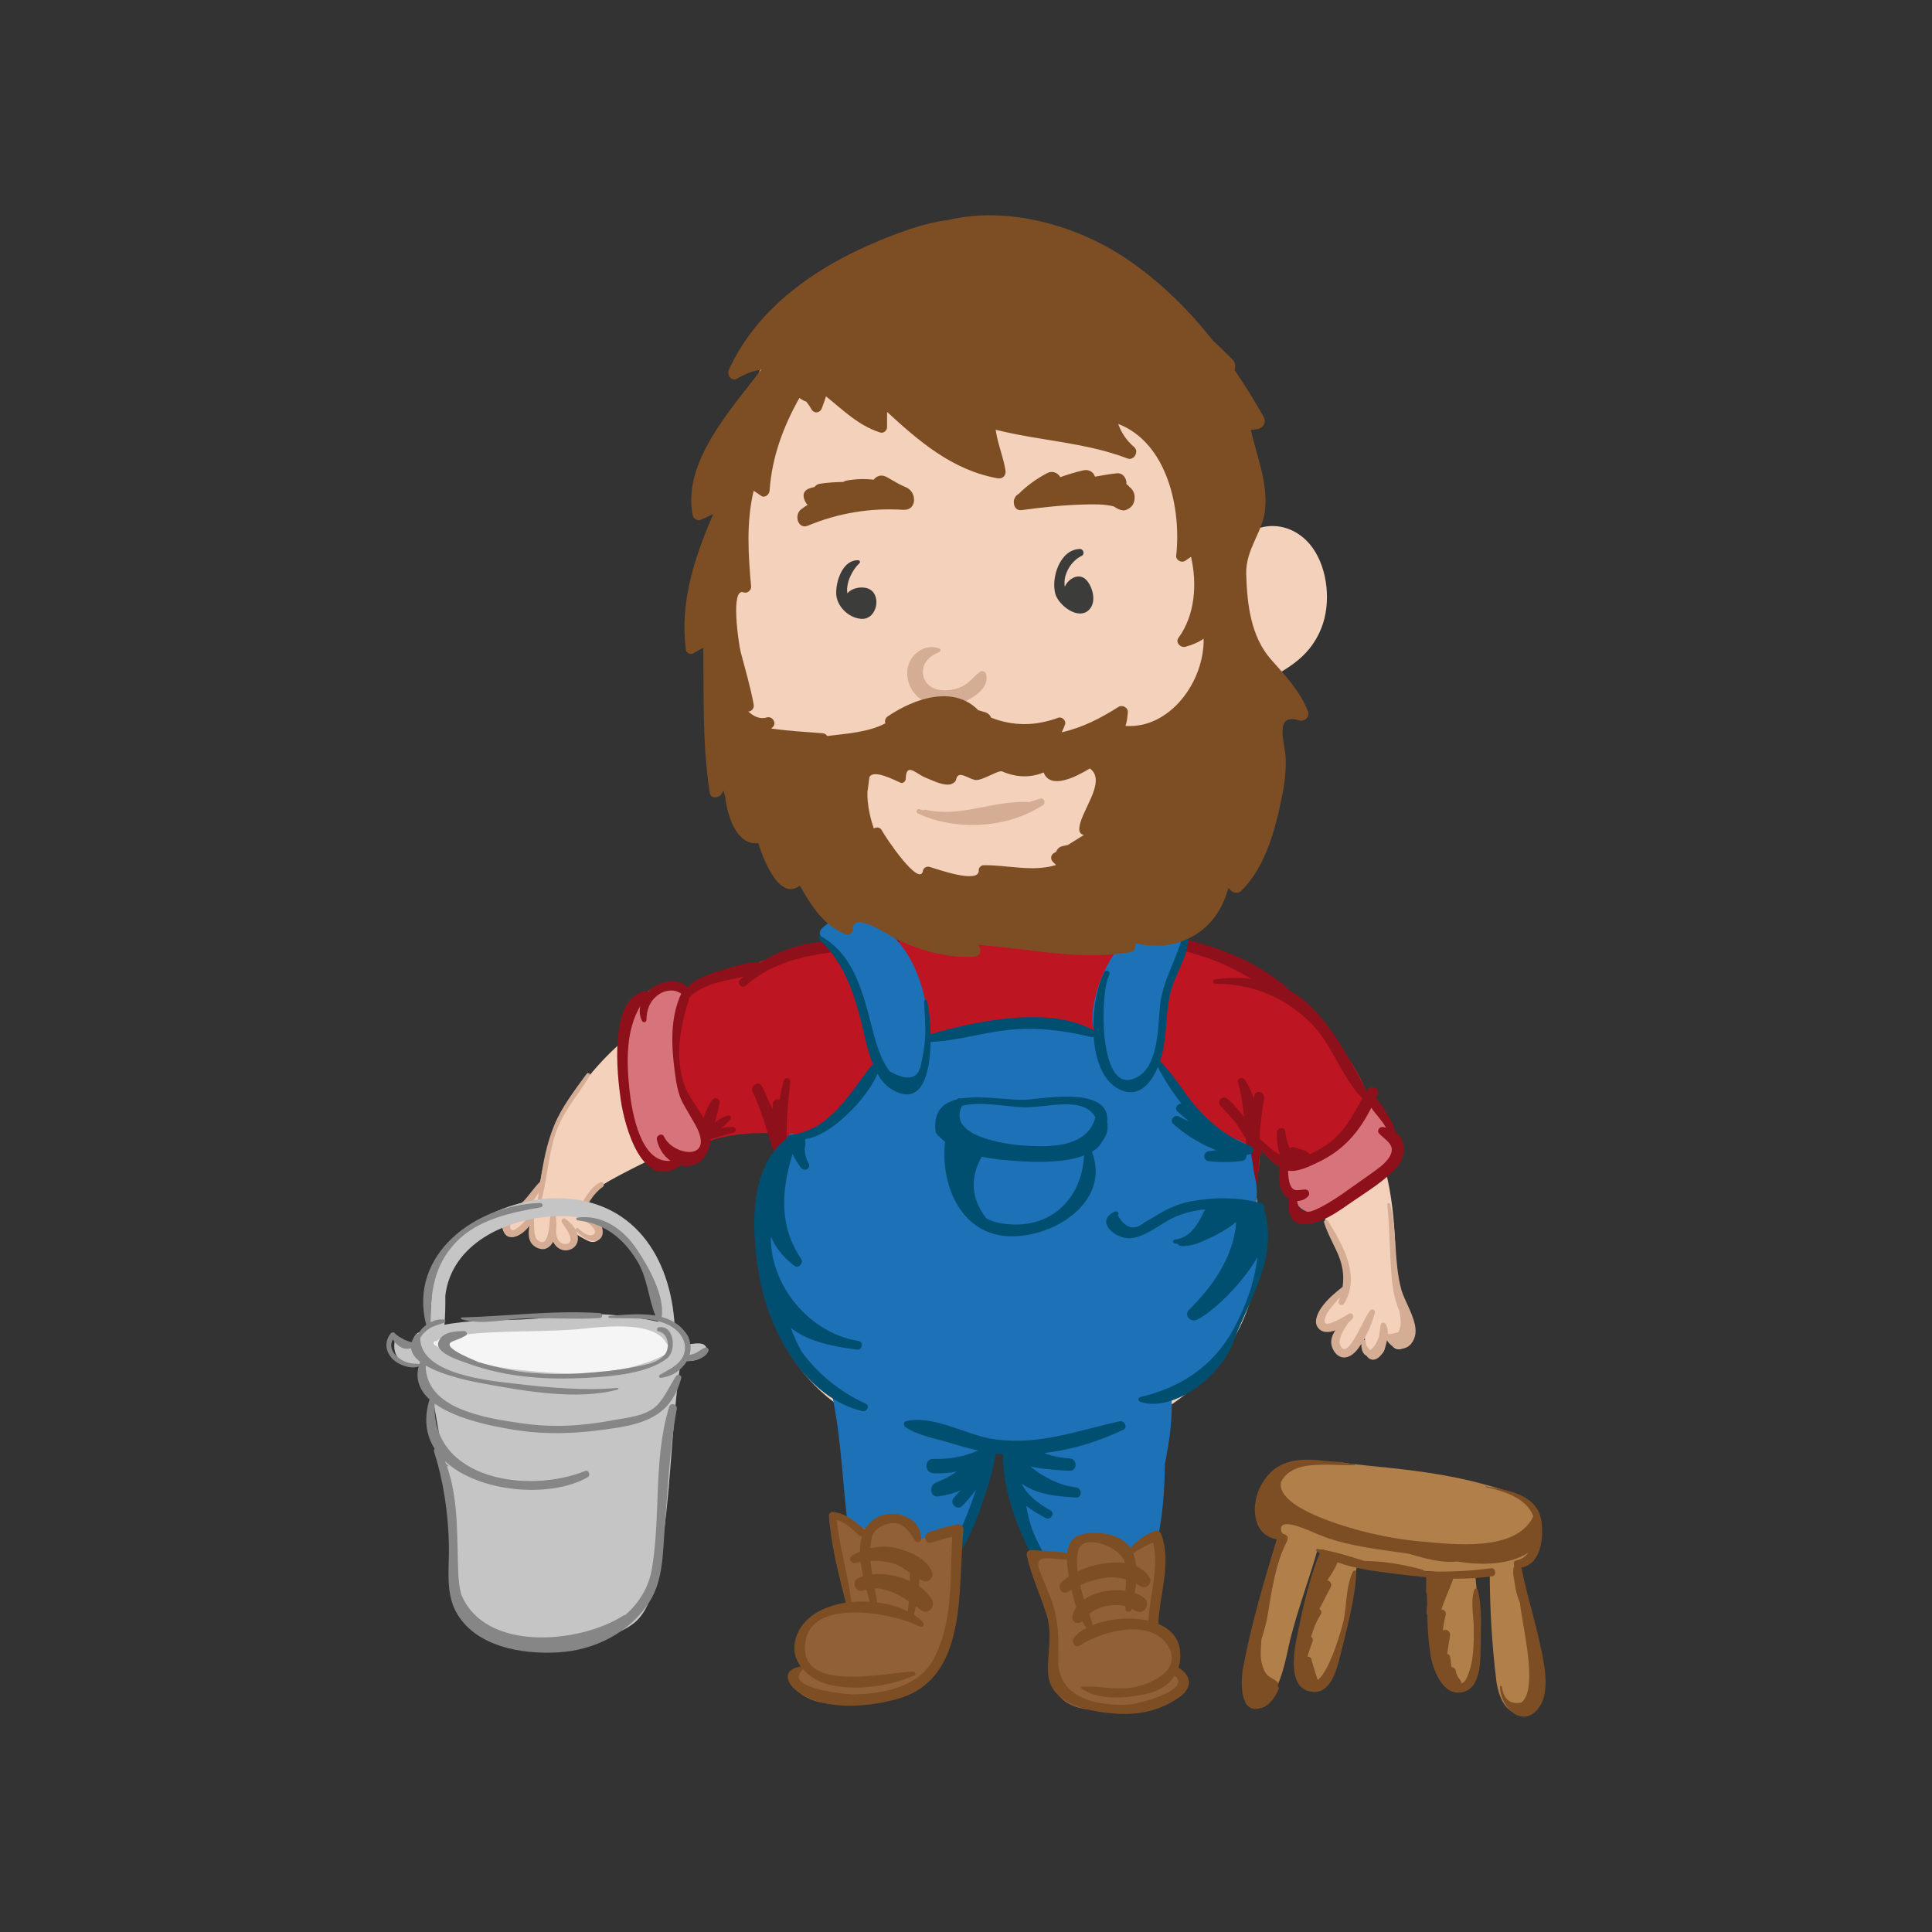 <?xml version="1.0" encoding="utf-8"?>
<!-- Generator: Adobe Illustrator 16.0.0, SVG Export Plug-In . SVG Version: 6.00 Build 0)  -->
<!DOCTYPE svg PUBLIC "-//W3C//DTD SVG 1.1//EN" "http://www.w3.org/Graphics/SVG/1.1/DTD/svg11.dtd">
<svg version="1.1" id="Layer_1" xmlns="http://www.w3.org/2000/svg" xmlns:xlink="http://www.w3.org/1999/xlink" x="0px" y="0px"
	 width="350px" height="350px" viewBox="0 0 350 350" enable-background="new 0 0 350 350" xml:space="preserve">
<rect x="0" y="0" width="350" height="350" fill="#333333" stroke="none"/>
<g>
	<path fill="#F3D1BB" d="M255.274,242.199c-1.25-4.231-2.628-7.955-2.519-12.444c0.105-4.276-0.134-8.448-0.755-12.679
		c-1.302-8.865-5.045-17.51-10.116-24.843c-4.495-6.5-10.621-11.587-17.43-15.505c-3.41-1.962-7.175-3.236-10.677-5.019
		c-1.497-0.762-3.061-1.564-4.683-2.116c2.864-0.95,5.563-2.251,7.973-4.028c8.114-5.989,9.886-16.7,10.639-26.074
		c0.396-4.926,0.294-9.98-0.107-15.065c4.883-3.099,9.428-4.737,11.785-10.663c1.765-4.435,1.199-10.581-1.563-14.476
		c-3.936-5.549-11.302-5.076-13.92-0.06c-0.298-1.608-0.597-3.206-0.889-4.783c-2.392-12.918-6.667-26.153-14.036-37.143
		c-8.597-12.821-25.375-18.411-40.199-16.003c-6.934,1.126-13.811,3.925-19.181,8.463c-2.539,2.146-4.389,4.688-5.863,7.447
		c-1.606,1.551-2.868,3.641-3.716,5.69c-1.903,2.565-2.99,5.627-4.007,8.71c-1.872,5.678-3.271,11.669-4.647,17.482
		c-3.2,13.52-4.214,28.206-2.021,41.945c1.892,11.846,7.057,23.942,17.431,30.566c4.465,2.852,9.519,4.786,14.766,6.179
		c-5.526,0.799-11.123,2.778-16.254,4.341c-7.683,2.34-15.18,5.322-22.193,9.248c-12.651,7.081-23.448,18.92-25.371,33.742
		c-0.042,0.03-0.085,0.06-0.123,0.105c-0.021,0.025-0.047,0.047-0.068,0.072c-0.134,0.081-0.268,0.177-0.396,0.305
		c-0.451,0.449-0.907,0.892-1.359,1.338c-1.434,1.15-2.973,2.167-3.956,3.799c-1.079,1.788,1.292,3.362,2.749,2.121
		c0.55-0.468,1.073-0.962,1.604-1.448c-0.006,0.874,0.054,1.751,0.234,2.643c0.395,1.948,2.898,1.449,3.38-0.12
		c0.397,0.711,0.881,1.391,1.573,2.007c1.675,1.491,3.993-0.804,2.464-2.464c-0.154-0.167-0.292-0.34-0.432-0.513
		c1.132,0.771,2.26,1.397,3.106,1.82c2.019,1.009,3.463-1.647,1.729-2.958c-1.104-0.835-2.272-1.568-3.421-2.323
		c1.349-3.413,4.753-5.169,7.939-6.85c4.588-2.421,9.313-4.638,14.272-6.172c5.166-1.598,11.388-3.034,16.818-2.264
		c-3.254,9.883-5.556,20.231-4.147,30.635c1.2,8.867,5.977,15.415,12.486,19.978c1.301,7.041,2.688,14.073,3.659,21.17
		c0.437,3.193,0.306,11.506,3.53,13.36c0.058,0.033,0.116,0.048,0.175,0.067c0.094,0.127,0.217,0.234,0.392,0.285
		c5.35,1.54,9.341,0.555,12.041-4.449c1.854-3.433,2.85-7.416,4.037-11.106c1.089-3.382,2.389-7.238,1.646-10.803
		c-0.02-0.096-0.059-0.178-0.106-0.251c2.252,0.16,4.479,0.188,6.648,0.103c1.582,7.892,3.428,17.2,7.437,24.165
		c2.479,4.307,8.209,4.412,12.435,3.13c0.457-0.138,0.66-0.526,0.661-0.912c3.984-2.401,4.264-10.814,4.783-14.643
		c0.876-6.462,1.735-13.271,1.7-19.816c8.646-5.563,15.025-13.989,16.615-25.334c1.313-9.362-0.911-18.926-4.335-27.679
		c4.8,2.646,9.018,6.125,12.271,10.947c2.338,3.464,4.057,7.507,5.982,11.219c1.996,3.849,3.332,7.787,0.889,10.783
		c-1.053,0.682-2.053,1.443-2.991,2.365c-1.539,1.51,0.415,3.889,2.245,2.909c0.661-0.354,1.255-0.726,1.787-1.114
		c-0.502,1.252-0.996,2.508-1.404,3.799c-0.556,1.756,1.813,3.095,3.065,1.784c0.713-0.746,1.332-1.56,1.929-2.388
		c-0.001,0.545,0,1.091,0.01,1.652c0.042,2.405,3.354,2.261,3.633,0c0.096-0.774,0.21-1.545,0.333-2.313
		c0.272,0.598,0.548,1.194,0.829,1.794C252.925,245.372,255.828,244.073,255.274,242.199z M145.287,199.994
		c-0.461-0.013-0.921-0.027-1.381-0.047c0.511-0.098,1.019-0.22,1.524-0.359C145.382,199.723,145.334,199.859,145.287,199.994z"/>
	<path fill="#7D4E24" d="M164.177,88.306c-1.232-0.52-2.37-1.222-3.531-1.876c-0.983-0.555-1.868-0.202-2.354,0.47
		c-1.637-0.186-3.279-0.147-4.985,0.176c-0.196,0.038-0.37,0.124-0.531,0.23c-1.419,0.03-2.824,0.112-4.242,0.326
		c-0.427,0.063-0.749,0.291-0.977,0.597c-1.47,0.247-2.644,0.952-1.556,2.854c0.083,0.146,0.188,0.27,0.305,0.372
		c-0.398,0.255-0.791,0.521-1.174,0.81c-1.326,1-0.593,3.718,1.246,2.956c5.535-2.295,11.267-3.233,17.251-2.866
		C166.164,92.51,166.137,89.132,164.177,88.306z"/>
	<path fill="#7D4E24" d="M205.504,89.641c-0.008-0.078-0.023-0.157-0.048-0.238c-0.017-0.056-0.038-0.108-0.058-0.162
		c-0.012-0.025-0.022-0.051-0.035-0.076c-0.148-0.348-0.382-0.65-0.694-0.91c-0.195-0.215-0.396-0.402-0.606-0.565
		c0.086-0.979-0.609-2.044-1.704-1.949c-1.349,0.116-2.666,0.407-3.993,0.611c-0.261-0.793-1.034-1.377-2.094-1.146
		c-1.436,0.313-2.819,0.756-4.191,1.235c-0.425-0.768-1.408-1.241-2.38-0.725c-1.91,1.014-3.636,2.232-5.146,3.755
		c-0.079,0.045-0.16,0.091-0.223,0.135c-0.245,0.17-0.421,0.421-0.531,0.701c-0.127,0.22-0.167,0.451-0.134,0.675
		c-0.016,0.794,0.447,1.556,1.424,1.426c3.706-0.494,7.417-0.915,11.159-1.008c1.798-0.044,3.692-0.107,5.449,0.325
		c0.233,0.057,1.372,1.041,2.342,0.635c0.931-0.389,1.379-0.953,1.495-1.962C205.565,90.124,205.546,89.877,205.504,89.641z"/>
	<path fill="#3C3C3B" d="M158.096,107.175c-1.062-1.163-3.59-0.897-4.594,0.314c-0.292-1.915,0.91-4.282,2.205-5.472
		c0.207-0.189,0.038-0.516-0.218-0.525c-2.771-0.104-4.05,3.661-4.006,5.993c0.045,2.353,2.286,4.51,4.602,4.63
		C158.528,112.242,159.559,108.776,158.096,107.175z"/>
	<path fill="#3C3C3B" d="M196.852,105.125c-1.289-1.474-3.31-0.353-3.953,1.176c-0.373-2.244,1.126-4.666,3.062-5.608
		c0.605-0.294,0.306-1.263-0.337-1.244c-3.614,0.103-5.219,5.188-4.455,8.094c0.544,2.071,4.209,4.968,6.173,2.878
		C198.66,109.017,197.979,106.413,196.852,105.125z"/>
	<path fill="#D5AD95" d="M178.628,122.099c-0.123-0.411-0.657-0.698-1.046-0.426c-1.052,0.74-1.746,1.786-2.873,2.456
		c-1.326,0.787-3.1,1.09-4.613,0.849c-1.542-0.245-2.828-1.475-2.897-3.066c-0.086-1.96,1.326-3.138,2.97-3.809
		c0.218-0.09,0.358-0.454,0.075-0.578c-2.088-0.92-4.476,0.346-5.423,2.322c-1.147,2.4-0.114,5.466,2.101,6.889
		c2.245,1.442,5.05,1.377,7.488,0.473C176.347,126.488,179.364,124.549,178.628,122.099z"/>
	<path fill="#D5AD95" d="M188.436,144.683c-0.666,0.21-1.32,0.415-1.971,0.618c-6.313-0.396-12.367,2.872-18.825,1.388
		c-0.156-0.036-0.268,0.026-0.327,0.123c-0.256-0.074-0.509-0.141-0.768-0.225c-0.441-0.144-0.744,0.555-0.318,0.755
		c6.91,3.248,16.247,2.748,22.704-1.486C189.519,145.47,189.157,144.456,188.436,144.683z"/>
	<path fill="#1D71B7" d="M211.192,218.216"/>
	<path fill="#BD1622" d="M248.309,200.426c-2.145-9.32-10.896-17.038-18.552-22.023c-8.99-5.854-19.686-9.054-30.198-10.715
		c-25.531-4.033-54.49,1.064-77.283,13.521c-0.788-0.336-1.799-0.042-2.104,0.968c-0.029,0.099-0.05,0.2-0.078,0.3
		c-0.22,0.247-0.285,0.568-0.231,0.88c-1.842,7.635,0.351,16.611,4.877,22.897c-0.149,0.834,0.67,1.68,1.702,1.221
		c4.041-1.795,8.518-2.3,12.902-2.203c0.714,0.016,1.403,0.102,2.083,0.212c-0.881,2.915-0.691,5.831,1.692,7.194
		c1.758,1.005,4.241,1.068,6.159,1.719c3.778,1.281,7.536,2.55,11.414,3.504c7.85,1.93,15.917,2.872,23.986,3.126
		c7.504,0.235,14.898-0.595,22.289-1.805c5.712-0.935,12.398-1.196,17.839-3.256c3.528-1.335,3.919-5.461,2.963-9.705
		c2.333,3.102,5.01,6.481,8.698,6.422c5.801-0.094,12.16-5.276,11.887-11.391c-0.002-0.048-0.015-0.09-0.02-0.137
		C248.371,200.932,248.369,200.688,248.309,200.426z"/>
	<path fill="#D7737A" d="M127.574,205.686c-1.468-4.075-4.013-6.681-4.607-11.184c-0.592-4.476,0.199-8.99,0.157-13.435
		c0.113-0.021,0.21-0.055,0.326-0.071c1.717-0.253,1.115-2.698-0.384-2.832c-8-0.711-10.843,7.934-10.722,14.337
		c0.082,4.342,1.403,15.495,5.705,17.897C120.826,211.949,129.074,209.85,127.574,205.686z"/>
	<g>
		<path fill="#D7737A" d="M248.113,199.232c0.004-0.003,0.009-0.003,0.014-0.006C248.183,199.193,248.2,199.183,248.113,199.232z"/>
		<path fill="#D7737A" d="M249.756,200.7c-0.101-0.163-0.231-0.291-0.375-0.401c0.01-0.086,0.009-0.173,0.003-0.26
			c0.001,0.003,0.002,0.007,0.003,0.011l0.009-0.082c0.069-0.66-0.754-1.023-1.269-0.741c-0.11,0.066-0.38,0.226-0.377,0.223
			c-0.133,0.133-0.27,0.347-0.319,0.529c-0.028,0.104-0.045,0.212-0.063,0.318c-0.223,0.186-0.396,0.442-0.474,0.777
			c-1.646,6.997-7.131,8.957-13.521,10.239c-1.012,0.203-1.018,1.26-0.477,1.862c-0.076,0.359-0.057,0.743,0.113,1.109
			c1.058,2.292,1.767,5.135,4.756,5.436c3.437,0.346,6.164-2.098,8.891-3.841c2.341-1.495,4.645-2.789,5.556-5.553
			C253.23,207.236,251.334,203.248,249.756,200.7z"/>
	</g>
	<path fill="#8E101A" d="M164.628,168.074c-5.541,0.872-11.056,1.832-16.623,2.631c-3.846,0.552-7.283,1.709-10.316,3.746
		c-0.134-0.127-0.304-0.209-0.497-0.194c-2.616,0.199-5.547,1.215-8.043,2.013c-1.656,0.529-3.406,1.303-4.63,2.572
		c-1.499-1.64-4.473-1.148-6.148-0.025c-0.351,0.235-0.683,0.523-0.982,0.85c-0.107-0.086-0.254-0.134-0.415-0.111
		c-6.785,0.961-5.159,15.263-4.529,19.64c0.721,5.006,3.974,16.807,10.906,11.934c2.178,0.495,4.486-0.554,5.272-3.792
		c0.077-0.32,0.101-0.645,0.101-0.97c1.397-0.465,2.83-0.738,4.223-1.218c0.532-0.185,0.428-0.929-0.131-0.967
		c-0.685-0.047-1.383,0.021-2.072,0.166c0.564-0.497,1.108-1.013,1.568-1.57c0.264-0.321,0.02-0.776-0.402-0.69
		c-0.893,0.181-1.686,0.699-2.426,1.297c0.305-1.157,0.648-2.307,0.886-3.48c0.172-0.851-0.915-1.333-1.397-0.59
		c-0.632,0.974-1.194,2.085-1.508,3.245c-1.156-2.042-2.775-4.03-3.396-5.747c-1.944-5.384-0.806-10.912,0.85-16.16
		c1.788-1.814,4.198-2.456,6.653-3.049c0.966-0.232,2.047-0.409,3.094-0.673c-0.192,0.189-0.393,0.362-0.581,0.563
		c-0.658,0.697,0.334,1.672,1.044,1.044c4.94-4.368,10.965-5.509,17.318-6.225c4.274-0.481,8.979-0.635,12.813-2.743
		C166.128,169.089,165.489,167.938,164.628,168.074z M122.238,194.157c0.244,1.872,0.588,4.11,1.522,5.783
		c0.703,1.257,1.453,2.481,2.157,3.739c3.844,6.869-4.03,5.729-5.619,2.226c-0.35-0.771-1.459-0.199-1.301,0.549
		c0.356,1.684,1.297,3.003,2.463,3.83c-5.385,0.556-7.002-8.753-7.446-13.01c-0.519-4.966-0.633-10.7,1.995-15.037
		c-0.211,0.927-0.146,1.89,0.334,2.75c0.204,0.366,0.763,0.194,0.77-0.209c0.029-1.862,0.562-3.376,2.094-4.532
		c0.741-0.561,1.617-0.813,2.536-0.806c0.621,0.004,1.148,0.279,1.678,0.555C121.368,184.374,121.623,189.446,122.238,194.157z"/>
	<path fill="#8E101A" d="M143.169,195.92c0.074-0.696-1.015-0.803-1.191-0.161c-0.317,1.155-0.563,2.311-0.759,3.467
		c-0.424-0.245-1.153,0.087-1.211,0.673c-0.035,0.354-0.041,0.707-0.046,1.059c-0.271-0.556-0.519-1.119-0.781-1.679
		c-0.345-0.835-0.712-1.661-1.14-2.463c-0.5-1.146-2.266-0.155-1.7,0.994c2.19,4.45,2.989,9.383,5.078,13.865
		c0.438,0.941,1.751,0.236,1.578-0.666C142.049,206.046,142.636,200.895,143.169,195.92z"/>
	<path fill="#8E101A" d="M252.768,205.077c-0.18-0.971-0.606-1.86-1.154-2.753c-0.68-1.106-1.445-2.441-2.351-3.442
		c0.103-0.234,0.206-0.468,0.306-0.706c0.454-1.079-1.26-1.704-1.831-0.772c-0.057,0.093-0.111,0.187-0.167,0.279
		c-3.002-5.616-6.146-11.863-10.921-16.111c-0.879-0.781-1.831-1.443-2.834-2.002c-7.42-7.002-18.939-10.054-28.782-10.924
		c-0.695-0.062-0.836,1.061-0.164,1.208c4.604,1.012,9.156,2.129,13.635,3.612c2.959,0.98,5.604,2.378,8.202,3.869
		c-2.219-0.271-4.483-0.218-6.66,0.091c-0.461,0.064-0.337,0.796,0.106,0.794c6.566-0.037,12.457,2.372,17.161,6.958
		c4.062,3.961,5.577,9.825,9.498,13.805c-1.845,3.254-3.353,6.367-6.72,8.567c-0.932,0.608-1.888,1.146-2.854,1.535
		c-0.025-0.042-0.05-0.084-0.087-0.121c-0.714-0.731-1.733-0.738-2.648-1.123c-0.348-0.146-0.631-0.017-0.813,0.217
		c-0.523-0.956-0.728-2.201-0.886-3.183c-0.139-0.87-1.403-0.589-1.454,0.196c-0.078,1.19,0.029,2.79,0.544,4.107
		c-0.527-0.245-1.051-0.573-1.567-1.018c-0.769-0.66-1.389-1.249-2.074-1.776c-0.003-0.244-0.017-0.488-0.024-0.732
		c0.002-0.281,0.008-0.563,0.022-0.844c0.167-1.946,0.451-3.869,0.745-5.86c0.167-1.136-1.485-1.664-1.769-0.487
		c-0.039,0.163-0.076,0.331-0.114,0.5c-0.401-1.184-0.917-2.322-1.601-3.383c-0.407-0.633-1.454-0.237-1.236,0.521
		c0.592,2.059,0.887,4.151,1.089,6.252c-0.249-0.307-0.502-0.606-0.759-0.897c-0.651-0.857-1.369-1.669-2.225-2.392
		c-0.879-0.743-2.068,0.409-1.273,1.274c0.926,1.007,1.864,1.998,2.739,3.05c0.655,0.932,1.249,1.908,1.839,2.896
		c0.211,2.719,0.474,5.423,1.223,8.052c0.14,0.489,0.775,0.339,0.829-0.112c0.19-1.596,0.343-3.278,0.434-4.979
		c0.189,0.115,0.456,0.004,0.394-0.263c-0.051-0.213-0.078-0.427-0.117-0.64c1.03,1.18,2.059,2.33,3.471,3.172
		c-0.367,1.409-0.257,3.188,0.361,4.395c0.293,0.572,0.754,1.001,1.28,1.288c-0.33,1.998,0.013,4.54,2.577,4.567
		c3.213,0.033,6.283-2.286,8.799-4.03c2.757-1.911,5.819-3.72,8.067-6.227C254.938,209.35,254.718,206.546,252.768,205.077z
		 M251.682,209.639c-0.748,1.206-2.163,2.156-3.284,2.963c-1.365,0.984-2.759,1.928-4.123,2.915
		c-1.599,1.155-3.242,2.244-4.987,3.167c-2.332,1.233-3.935,1.402-4.302-1.112c0.715,0,1.43-0.258,1.991-0.85
		c0.42-0.442,0.137-1.246-0.51-1.229c-1.213,0.03-2.149,0.559-2.715-0.821c-0.341-0.834-0.366-1.711-0.404-2.588
		c1.831,0.279,3.942-0.819,5.44-1.528c4.658-2.206,7.469-5.56,9.635-9.885c0.358,0.561,0.808,1.079,1.225,1.589
		c0.534,0.655,1.038,1.315,1.443,2.026c-0.164-0.043-0.328-0.087-0.504-0.116c-0.687-0.116-1.261,0.663-0.71,1.22
		C251.186,206.706,252.995,207.521,251.682,209.639z"/>
	<g>
		<path fill="#1D71B7" d="M228.688,222.027c0.006-0.719-0.004-1.443-0.042-2.177c-0.039-0.741-0.538-1.846-1.057-1.646
			c0.313-3.25-0.188-4.5-0.438-5.938c-0.019-0.11-0.188-1.5-0.486-3.034c-0.158-0.816,0.096-1.36-0.575-1.429
			c-0.067-0.226-0.196-0.433-0.396-0.562c-1.283-0.825-2.857-1.169-4.201-1.962c-1.89-1.114-3.544-2.607-5.107-4.132
			c-2.951-2.878-5.374-6.463-6.877-10.31c1.111-2.31,1.24-5.301,1.764-7.729c0.929-4.313,2.129-8.572,3.16-12.863
			c0.18-0.75-0.231-1.385-0.932-1.64c-4.956-1.803-8.925,0.304-11.81,4.434c-2.085,2.983-4.787,9.917-3.414,13.962
			c-4.48-0.783-9.069-1.121-13.477-1.213c-5.397-0.113-11.002,1.111-16.457,2.563c0.017-6.184-1.716-13.393-5.839-18.023
			c-3.531-3.969-9.428-6.107-13.636-2.128c-0.484,0.458-0.441,1.235,0,1.699c5.676,5.969,7.784,13.916,9.997,21.626
			c-0.303,0.911-0.697,1.841-1.156,2.768c-2.726,2.741-4.909,6.354-7.7,8.977c-1.854,1.217-3.883,2.044-6.008,2.261
			c-0.319-0.28-0.826-0.319-1.125,0.176c-1.867,3.096-3.212,6.396-4.079,9.786c-0.582,1.648-0.915,3.473-0.969,5.52
			c-0.71,7.326,0.771,14.824,4.406,21.505c2.188,4.022,5.121,7.442,8.539,10.274c0.003,0.023-0.004,0.042,0.002,0.066
			c1.681,8.044,1.896,16.409,2.938,24.563c0.578,4.523,1.711,10.452,6.561,12.271c5.155,1.933,8.876-0.473,11.626-4.876
			c1.69-2.707,2.517-5.926,3.621-8.885c1.645-4.408,3.508-8.592,4.19-13.285c0.746-0.001,1.495-0.029,2.244-0.066
			c0,0.058-0.012,0.112-0.001,0.173c1.073,6.261,3.534,12.554,6.254,18.26c2.208,4.632,5.801,10.646,11.612,10.671
			c6.367,0.026,8.819-7.72,9.867-12.645c0.959-4.51,1.294-9.157,1.346-13.806c0.793-4.025,1.404-8.013,1.213-12.266
			c-0.001-0.009-0.003-0.016-0.004-0.023c1.988-1.452,3.849-3.011,5.534-4.521c4.628-4.145,7.417-9.375,8.957-15.055
			c0.789-2.256,1.352-4.623,1.668-7.091c0.182-0.786,0.319-1.58,0.389-2.382C228.853,223.181,228.809,222.566,228.688,222.027z"/>
		<path fill="#004F71" d="M202.818,257.486c-7.774,1.706-14.582,4.394-22.733,3.239c-4.954-0.702-10.947-4.447-15.928-3.274
			c-0.529,0.125-0.538,0.806-0.142,1.076c2.263,1.544,5.313,2.023,7.907,2.812c1.721,0.522,3.491,1.035,5.28,1.435
			c-2.561,1.122-5.233,1.591-8.119,1.531c-1.663-0.093-1.66,2.504,0,2.584c1.462,0.071,2.874-0.033,4.239-0.303
			c-1.148,0.801-2.381,1.482-3.738,1.983c-1.258,0.464-1.188,2.721,0.342,2.521c0.117-0.016,0.226-0.039,0.341-0.056v0.01
			c0.016-0.005,0.03-0.013,0.046-0.018c1.367-0.209,2.569-0.548,3.699-1.034c-0.383,0.439-0.777,0.873-1.189,1.308
			c-0.943,0.994,0.543,2.488,1.504,1.504c0.926-0.948,1.739-1.913,2.468-2.945c-1.374,4.377-3.3,8.577-5.358,12.71
			c-0.485,0.975,0.954,1.832,1.468,0.858c1.919-3.64,3.982-7.415,5.089-11.361c1.05-2.83,1.901-5.727,2.405-8.725
			c0.376,0.046,0.753,0.086,1.128,0.115c0.051,0.004,0.103,0.003,0.153,0.007c-0.008,5.286,1.677,10.844,3.918,15.597
			c1.979,4.197,5.014,10.847,9.948,12.236c0.721,0.202,1.259-0.724,0.727-1.249c-3.805-3.761-6.68-6.954-8.866-11.943
			c-0.007-0.025-0.008-0.051-0.021-0.077c-0.777-1.657-1.121-3.443-1.488-5.225c0.555,0.426,1.14,0.808,1.745,1.174
			c0.57,0.372,1.168,0.718,1.791,1.035c0.944,0.481,1.772-0.911,0.834-1.427c-2.177-1.189-4.177-2.726-5.218-4.852
			c2.77,1.995,6.046,2.33,9.853,2.559c1.209,0.072,1.152-1.711,0-1.846c-2.985-0.35-5.85-1.829-8.248-3.774
			c1.88,0.391,3.774,0.593,5.732,0.697c0.462,0.035,0.926,0.059,1.394,0.06c1.44,0.048,1.42-2.137,0-2.224
			c-1.653-0.1-3.151-0.388-4.601-0.972c4.945-0.595,9.797-2.063,14.288-4.204C204.37,258.598,203.711,257.29,202.818,257.486z"/>
		<path fill="#004F71" d="M226.54,207.606c-3.97-1.504-6.998-3.855-9.79-7.018c-2.317-2.625-4.066-5.901-6.588-8.341
			c0.237-0.71,0.413-1.391,0.529-1.975c0.643-3.233,0.551-6.565,1.197-9.801c0.824-4.117,3.604-7.016,3.398-11.421
			c-0.023-0.497-0.783-0.646-0.897-0.122c-0.975,4.46-3.717,8.531-4.22,13.064c-0.457,4.131-0.149,11.953-5.046,13.518
			c-6.155,1.966-5.83-15.915-4.167-18.905c0.32-0.576-0.571-1.094-0.881-0.515c-1.251,2.339-2.092,6.487-1.999,10.547
			c-7.863-4.44-21.16-1.738-29.487,0.719c-0.051-2.608-0.353-4.952-0.646-6.029c-0.081-0.294-0.546-0.239-0.536,0.072
			c0.077,2.268,0.338,4.466,0.184,6.735c-0.113,1.501-0.345,2.982-0.693,4.442c-0.434,2.896-2.341,3.4-5.723,1.51
			c-2.188-2.853-2.95-7.157-3.886-10.563c-1.514-5.504-3.338-10.944-8.538-13.896c-0.302-0.171-0.629,0.237-0.373,0.483
			c4.396,4.219,6.206,9.303,7.653,15.074c0.521,2.077,1.058,5.009,2.078,7.552c-4.271,5.296-7.51,11.987-15.127,12.912
			c-0.342,0.042-0.478,0.33-0.412,0.569c-7.311,5.498-6.398,17.8-4.873,25.764c1.843,9.615,8.341,21.255,18.561,23.661
			c0.782,0.185,1.356-0.983,0.568-1.349c-4.903-2.278-8.727-5.49-11.622-9.461c-0.76-1.349-1.389-2.766-1.923-4.251
			c3.312,2.543,7.646,3.34,11.834,3.893c0.001,0,0.002,0.001,0.004,0.001l0,0c0.07,0.009,0.142,0.02,0.212,0.028
			c0.892,0.116,1.1-1.431,0.213-1.57c-8.869-1.396-16.078-10.049-15.882-18.937c0.838,2.064,2.263,3.823,4.272,5.324
			c0.719,0.536,1.714-0.507,1.223-1.223c-4.079-5.951-3.594-12.542-1.578-19.028c0.424,0.868,0.922,1.696,1.52,2.482
			c0.608,0.8,1.89,0.123,1.381-0.808c-0.417-0.765-0.664-1.546-0.692-2.419c-0.022-0.699,0.299-1.275,0.011-1.926
			c2.55-0.469,4.74-1.911,6.813-3.718c2.376-2.071,5.026-5.093,6.362-8.144c0.654,1.15,1.459,2.127,2.484,2.757
			c5.533,3.397,7.03-2.774,7.134-8.531c3.945-0.179,7.833-1.212,11.718-1.857c6.124-1.018,11.543-0.433,17.516,0.987
			c0.112,0.027,0.214,0.016,0.31-0.01c0.317,4.391,1.817,8.445,5.19,9.695c3.197,1.186,5.279-1.504,6.43-4.263
			c1.144,2.202,2.583,4.471,4.265,6.596c-0.718,0.006-1.342,0.882-0.665,1.485c0.675,0.603,1.36,1.197,2.06,1.772
			c-0.624-0.274-1.238-0.568-1.837-0.898c-0.829-0.456-1.776,0.675-1.034,1.341c1.752,1.575,3.645,2.794,5.741,3.868
			c0.282,0.145,1.123,0.512,2.078,0.896c-0.44,0.057-0.881,0.124-1.322,0.178c-1.162,0.142-1.178,1.693,0,1.819
			c1.996,0.212,3.9,0.196,5.894-0.047c0.463-0.057,0.868-0.35,0.863-0.863c-0.002-0.068-0.002-0.137-0.001-0.204
			c0.248-0.063,0.497-0.113,0.744-0.182C227.318,208.866,227.216,207.862,226.54,207.606z"/>
		<path fill="#004F71" d="M200.591,203.267c0.595-6.392-10.782-4.356-14.581-4.053c-2.779,0.223-8.054-0.866-11.912-0.206
			c-0.179-0.08-0.388-0.087-0.589,0.043c-0.059,0.038-0.104,0.075-0.16,0.113c-2.487,0.616-4.2,2.135-3.897,5.531
			c0.007,0.085,0.033,0.155,0.067,0.217c-0.021,0.131,0,0.269,0.09,0.38c0.47,0.581,1.013,1.091,1.607,1.543
			c-0.885,7.394,2.561,16.421,11.032,17.093c7.952,0.631,19.053-5.816,15.596-15.215c-0.008-0.02-0.021-0.032-0.029-0.052
			c0.835-0.504,1.49-1.147,1.886-1.952C200.467,205.8,200.826,204.669,200.591,203.267z M181.262,221.598
			c-0.952-0.163-1.788-0.462-2.542-0.85c-2.852-3.604-3.004-7.361-0.885-11.2c2.839,0.591,5.809,0.766,8.259,0.882
			c2.329,0.111,6.993,0.159,10.302-1.102C195.926,217.603,189.863,223.074,181.262,221.598z M185.396,207.525
			c-3.628-0.259-13.847-1.753-11.12-7.207c3.405-0.849,8.232,0.195,11.084,0.29c4.148,0.138,10.917-2.185,13.074,1.804
			C196.992,207.901,190.21,207.868,185.396,207.525z"/>
		<path fill="#004F71" d="M229.106,219.348c-0.026-0.099-0.073-0.172-0.12-0.245c0.17-0.409,0.031-0.994-0.477-1.129
			c-4.273-1.135-8.395-1.134-12.737-0.343c-1.879,0.342-3.642,1.054-5.295,1.979c-0.684,0.408-1.368,0.816-2.054,1.223
			c-0.368,0.206-0.735,0.412-1.104,0.618c-1.838,1.55-3.445,1.116-4.821-1.303c0.377-0.353-0.101-0.843-0.512-0.662
			c-3.689,1.62-0.167,4.858,2.551,4.837c2.369-0.019,4.942-1.989,6.871-3.119c2.132-1.249,4.479-1.869,6.896-2.118
			c-1.094,2.398-2.589,5.193-5.44,5.456c-0.378,0.034-0.521,0.624-0.096,0.707c0.206,0.041,0.413,0.061,0.621,0.064
			c0.07,0.896,3.008,0.146,3.308,0.029c2.32-0.909,5.122-2.214,7.248-3.954c-0.396,6.147-4.224,11.651-8.536,15.881
			c-1,0.981,0.262,2.355,1.411,1.828c2.564-1.178,8.188-6.37,10.971-11.367c-0.535,4.635-2.196,9.198-4.407,13.2
			c-3.684,6.671-9.67,10.514-16.815,12.157c-0.459,0.105-0.412,0.752,0,0.882c6.294,1.977,14.662-4.953,16.737-10.574
			C226.203,235.55,231.502,228.201,229.106,219.348z"/>
	</g>
	<path fill="#926037" d="M172.859,278.85c0.059-0.86-0.589-1.744-1.604-1.351c-1.604,0.624-3.121,1.073-4.782,1.289
		c-1.211-4.043-6.734-5.438-9.223-1.722c-1.715-0.533-3.351-1.148-4.723-2.424c-0.704-0.655-1.855-0.606-1.761,0.496
		c0.462,5.385,2.623,10.386,2.84,15.817c-6.642,1.312-10.209,5.92-7.892,11.124c-2.323,1.258-2.625,3.359-0.449,4.916
		c3.464,2.478,9.737,1.827,13.66,1.374c14.956-1.729,12.763-17.061,14.534-28.104C173.561,279.632,173.275,279.133,172.859,278.85z"
		/>
	<path fill="#926037" d="M212.569,302.271c-0.076-0.037-0.147-0.039-0.222-0.059c1.241-3.57-1.26-5.949-3.384-7.746
		c-0.037-4.983,0.781-9.888,1.317-14.837c0.138-1.281-1.553-1.672-2.296-0.951c-4.146,4.026-5.484-0.104-9.434-0.376
		c-4.021-0.278-3.088,4.84-10.302,2.819c-0.961-0.27-2.03,0.734-1.677,1.677c1.374,3.667,2.723,7.325,3.763,11.104
		c0.911,3.308,0.638,6.08,0.455,9.406c-0.24,4.405,3.079,6.12,6.924,6.442c3.799,0.319,9.834,0.614,13.371-1.2
		C213.986,307.064,216.543,304.176,212.569,302.271z"/>
	<path fill="#7D4E24" d="M173.316,276.165c-1.732,0.366-3.37,0.853-5.051,1.409c-1.176,0.391-0.677,2.25,0.515,1.865
		c1.242-0.401,2.478-0.749,3.73-1.065c-0.471,7.455,0.246,15.337-3.356,22.131c-2.759,5.201-9.193,6.326-14.506,6.456
		c-1.335,0.032-12.594-1.161-9.384-4.281c0.107-0.104,0.14-0.227,0.128-0.343c1.221,1.422,3.047,2.431,4.937,2.884
		c4.833,1.16,10.803,0.246,15.302-1.683c0.363-0.155,0.168-0.73-0.194-0.721c-5.108,0.144-21.479,4.186-19.441-5.816
		c1.535-7.536,16.195-4.7,20.587-2.337c0.51,0.274,1.024-0.378,0.617-0.801c-0.473-0.492-1.032-0.938-1.654-1.338
		c0.149-0.506,0.272-1.013,0.384-1.521c0.362,0.258,0.717,0.513,1.061,0.755c1.19,0.842,2.479-0.75,1.876-1.876
		c-0.525-0.979-1.37-1.836-2.4-2.544c0.043-0.403,0.086-0.82,0.118-1.241c0.151,0.082,0.301,0.166,0.459,0.237
		c1.207,0.543,2.243-0.54,1.731-1.731c-1.004-2.339-4.072-3.576-6.398-4.144c-1.559-0.38-3.165-0.341-4.702,0.018
		c0.033-0.581,0.1-1.159,0.213-1.73c0.339-1.7,2.063-2.671,3.656-2.802c2.237-0.184,3.136,1.579,4.212,3.148
		c0.328,0.478,1.135,0.33,1.13-0.307c-0.031-4.421-5.975-5.852-8.955-3.249c-0.538,0.471-0.956,1.002-1.275,1.579
		c-1.833-1.538-3.355-2.955-5.812-3.216c-0.35-0.038-0.7,0.336-0.677,0.677c0.38,5.375,1.742,10.562,3.051,15.765
		c-4.135,0.632-7.779,2.611-8.971,6.176c-0.707,2.118-0.246,3.969,0.844,5.436c-0.079-0.03-0.167-0.043-0.26-0.023
		c-3.441,0.727-2.185,3.357,0.065,4.796c4.944,3.161,11.991,2.539,17.366,1.144c13.384-3.474,11.152-20.251,12.288-30.767
		C174.62,276.437,173.875,276.046,173.316,276.165z M164.449,291.909c-1.612-0.809-3.526-1.36-5.536-1.618
		c-0.134-0.837-0.296-1.688-0.459-2.544c2.197-0.009,4.296,1.108,6.192,2.37C164.589,290.717,164.539,291.317,164.449,291.909z
		 M161.625,283.176c1.261,0.331,2.227,1.047,3.194,1.76c0.001,0.497,0.016,0.995,0.019,1.482c-2.128-0.996-4.653-1.459-6.836-1.215
		c-0.13-0.812-0.237-1.624-0.299-2.434C159,282.705,160.283,282.823,161.625,283.176z M151.602,275.393
		c1.674,0.437,2.773,1.641,4.056,2.788c0.153,0.138,0.322,0.183,0.486,0.182c-0.262,0.854-0.362,1.778-0.361,2.735
		c-0.476,0.203-0.943,0.429-1.389,0.693c-0.745,0.442-0.243,1.551,0.575,1.365c0.315-0.071,0.627-0.132,0.938-0.186
		c0.104,0.857,0.265,1.726,0.456,2.581c-0.345,0.111-0.678,0.238-0.984,0.397c-1.191,0.621-0.356,2.666,0.923,2.188
		c0.219-0.081,0.437-0.144,0.653-0.199c0.207,0.778,0.413,1.527,0.591,2.228c-1.106-0.069-2.225-0.057-3.32,0.052
		C153.644,285.222,152.083,280.401,151.602,275.393z"/>
	<path fill="#7D4E24" d="M213.494,302.108c0.355-1.087,0.438-2.308,0.187-3.623c-0.396-2.069-1.867-3.462-3.837-4.298
		c0.188-5.257,2.445-11.055,0.544-16.207c-0.16-0.433-0.638-0.838-1.136-0.645c-1.772,0.688-3.104,1.585-4.374,3.006
		c-0.04,0.045-0.063,0.096-0.087,0.146c-0.021-0.035-0.039-0.072-0.062-0.106c-1.748-2.665-6.569-3.263-9.3-2.222
		c-1.412,0.538-1.963,1.814-2.111,3.245c-0.098-0.084-0.219-0.149-0.379-0.163c-2.057-0.173-4.113-0.336-6.175-0.431
		c-0.532-0.024-0.857,0.516-0.754,0.99c0.813,3.749,2.495,7.166,3.616,10.819c1.037,3.379,0.135,6.807,0.223,10.232
		c0.136,5.333,5.939,6.81,10.236,7.388c4.949,0.666,9.39,0.145,13.506-2.731C216.104,305.754,215.884,303.545,213.494,302.108z
		 M205.581,281.253c1.043-0.761,2.143-1.32,3.315-1.802c1.106,4.496-0.631,9.59-0.842,14.164c-3.225-0.764-7.176-0.402-10.116,0.78
		c-0.139-0.675-0.367-1.352-0.611-2.025c1.731-1.383,4.355-1.952,6.521-1.388c0.015,0.195,0.021,0.394,0.047,0.587
		c0.077,0.563,0.998,0.531,1.103,0c0.009-0.045,0.019-0.093,0.027-0.138c0.221,0.114,0.436,0.24,0.636,0.387
		c0.374,0.273,1.071,0.27,1.446,0c0.21-0.151,0.38-0.286,0.514-0.514c0.418-0.714,0.126-1.517-0.514-1.96
		c-0.444-0.309-0.963-0.561-1.532-0.757c0.095-0.547,0.177-1.101,0.24-1.654c0.277,0.14,0.558,0.289,0.844,0.448
		c1.01,0.562,2.242-0.578,1.611-1.611c-0.569-0.932-1.41-1.588-2.41-2.025c-0.092-0.831-0.279-1.639-0.614-2.396
		C205.352,281.357,205.465,281.337,205.581,281.253z M196.396,289.766c-0.017-0.056-0.04-0.113-0.056-0.168
		c-0.229-0.774-0.456-1.583-0.655-2.405c1.276-0.582,2.599-1.021,4.039-1.284c1.619-0.297,2.964-0.16,4.276,0.268
		c-0.024,0.666-0.076,1.341-0.121,2.013C201.354,287.826,198.391,288.34,196.396,289.766z M195.248,281.203
		c0.674-3.832,7.712-0.865,8.44,1.608c0.035,0.118,0.06,0.238,0.087,0.358c-2.751-0.396-6.041,0.303-8.561,1.511
		C195.072,283.509,195.049,282.335,195.248,281.203z M204.853,308.77c-5.892,0.41-13.269-1.014-13.13-8.133
		c0.068-3.542,0.107-6.576-0.987-9.988c-0.658-2.051-1.626-4.018-2.378-6.036c-1.28-3.437,2.284-2.045,4.582-2.104
		c0.139-0.004,0.245-0.048,0.336-0.106c0.01,1.135,0.195,2.277,0.354,3.169c-0.556,0.374-1.039,0.773-1.417,1.19
		c-0.763,0.84,0.221,2.259,1.246,1.615c0.217-0.137,0.438-0.248,0.655-0.374c0.229,1.026,0.51,2.119,0.865,3.179
		c-0.319,0.465-0.565,0.978-0.708,1.548c-0.279,1.121,1.059,1.702,1.784,0.984c0.235,0.432,0.485,0.842,0.764,1.197
		c-0.941,0.497-1.726,1.09-2.268,1.767c-0.592,0.738,0.17,2.014,1.086,1.408c3.922-2.592,12.863-5.006,15.963,0.097
		c2.741,4.514-3.432,7.114-6.76,7.562c-2.971,0.398-5.877-0.376-8.813-0.18c-0.128,0.009-0.244,0.188-0.118,0.285
		c3.026,2.352,8.667,1.762,12.118,0.923c2.107-0.513,3.778-1.653,4.777-3.217C216.12,306.181,205.998,308.689,204.853,308.77z"/>
	<path fill="#7D4E24" d="M236.979,128.967c-1.486-3.828-4.011-6.43-6.697-9.468c-3.714-4.201-4.363-10.116-4.518-15.491
		c-0.132-4.57,3.027-7.549,3.429-11.766c0.467-4.916-1.525-9.615-2.595-14.373c0.34-0.036,0.679-0.073,1.02-0.104
		c1.115-0.102,1.901-1.205,1.299-2.264c-1.644-2.892-3.394-5.724-5.266-8.463c0.231-0.623,0.18-1.349-0.359-1.887
		c-1.162-1.161-2.325-2.321-3.539-3.427c-4.445-5.628-9.558-10.685-15.578-14.773c-8.918-6.055-21.473-9.667-32.275-7.119
		c-4.385,0.552-8.571,2.104-12.775,3.84c-11.181,4.619-21.928,12.013-27.08,23.307c-0.448,0.982,0.51,2.23,1.575,1.576
		c1.464-0.9,2.804-1.358,4.272-1.59c-5.6,7.38-14.317,16.803-12.396,26.435c0.109,0.55,0.848,1.013,1.388,0.788
		c0.798-0.333,1.568-0.69,2.332-1.062c-3.377,7.842-6.132,15.976-4.95,24.643c0.081,0.598,0.929,0.876,1.394,0.567
		c0.578-0.383,1.171-0.69,1.761-1.009c0.078,8.821-0.198,17.542,1.156,26.312c0.166,1.074,1.578,0.973,2.075,0.271
		c0.161-0.228,0.3-0.44,0.44-0.654c0.081,0.356,0.17,0.709,0.271,1.06c0.493,4.12,2.372,8.909,6,8.419
		c1.127,3.645,4.033,10.441,7.528,7.709c2.097,3.638,4.288,7.231,8.37,8.836c0.611,0.24,1.273-0.364,1.266-0.964
		c-0.047-3.531,6.963,1.485,8.417,2.117c4.357,1.892,8.824,3.168,13.597,2.877c0.619-0.038,1.304-0.666,1.026-1.349
		c-0.129-0.316-0.232-0.566-0.331-0.791c9.248,0.658,18.394,2.942,27.663,1.297c0.649-0.115,0.999-1.001,0.705-1.57
		c3.442,0.711,6.706,0.708,10.216-1.14c3.541-1.864,5.729-5.176,6.702-8.894c0.186,0.164,0.365,0.332,0.536,0.506
		c0.492,0.503,1.331,0.492,1.825,0c4.313-4.299,6.054-10.786,7.262-16.573c0.515-2.467,0.887-5.053,0.76-7.574
		c-0.136-2.683-2.207-8.197,2.517-6.695C236.281,130.801,237.33,129.871,236.979,128.967z M195.528,150.354
		c0.029,0.508,0.359,0.824,0.83,0.91c-0.966,0.607-1.932,1.217-2.905,1.812c-0.288,0.068-0.575,0.136-0.869,0.187
		c-0.652,0.111-1.064,0.528-1.256,1.047c-0.141,0.077-0.274,0.164-0.415,0.24c-0.566,0.305-0.64,1.117-0.201,1.557
		c0.199,0.2,0.398,0.399,0.598,0.599c-4.257,1.31-8.706-0.015-13.087,0.036c-0.471,0.006-0.943,0.41-0.91,0.91
		c0.176,2.611-7.797-0.297-8.946-0.618c-0.45-0.126-1.063,0.15-1.146,0.651c-0.55,3.3-6.851-6.051-7.485-7.282
		c-0.287-0.556-0.968-0.61-1.435-0.312c-0.729-2.131-1.209-4.409-1.155-6.64c0.126-0.884,0.256-1.771,0.353-2.656
		c0.742-1.524,4.642,0.595,5.654,1.006c0.46,0.186,0.918-0.276,0.93-0.708c0.085-3.112,1.836-0.9,3.615-0.203
		c1.151,0.452,3.249,1.541,4.544,1.185c0.323-0.089,0.881-0.423,0.952-0.805c0.345-1.838,2.016-0.287,3.417,0.016
		c1.25,0.271,4.218-1.854,4.953-1.532c2.505,1.094,5.103,1.185,7.505,0.183c1.201,3.207,5.928,0.775,8.37-0.729
		C200.743,141.622,195.355,147.344,195.528,150.354z M203.889,131.508c0.258-0.702,0.337-1.438,0.431-2.484
		c0.076-0.847-1.007-1.395-1.684-0.966c-3.291,2.079-6.562,3.767-10.293,4.603c0.215-0.448,0.412-0.907,0.596-1.406
		c0.255-0.691-0.54-1.483-1.229-1.23c-4.209,1.545-8.164,1.534-12.162-0.011c-0.17-0.433-0.531-0.81-1.137-1.005
		c-0.403-0.131-0.799-0.242-1.191-0.347c-4.511-4.612-11.623-2.12-16.382,1.109c-0.49,0.332-0.593,0.844-0.445,1.269
		c-3.021,1.603-6.985,1.866-10.551,2.296c-0.159-0.267-0.439-0.472-0.806-0.5c-3.128-0.239-6.238-0.412-9.334-0.863
		c0.089-0.076,0.172-0.157,0.263-0.232c0.835-0.689-0.059-2.077-1.034-1.776c-1.283,0.397-2.418-0.196-3.373-1.07
		c0.615,0.002,1.102-0.575,0.978-1.259c-0.588-3.222-1.521-6.342-2.349-9.505c-0.365-1.396-1.924-11.793,0.533-10.81
		c0.616,0.247,1.408-0.383,1.351-1.029c-0.518-5.847-0.901-11.649,0.457-17.375c0.443,0.277,0.885,0.56,1.314,0.88
		c0.69,0.516,1.531-0.199,1.578-0.905c0.404-6.029,2.465-11.601,5.404-16.805c0.393,0.304,0.837,0.551,1.242,0.672
		c0.362,0.464,0.698,0.952,0.994,1.477c0.502,0.75,1.493,0.565,1.806-0.236c0.291-0.748,0.552-1.463,0.77-2.198
		c3.142,2.516,5.824,5.256,9.8,6.547c0.623,0.202,1.264-0.336,1.265-0.963c0-0.921,0.001-1.842,0.002-2.763
		c5.848,5.387,11.938,10.591,20.02,12.021c0.923,0.163,1.573-0.516,1.427-1.427c-0.412-2.561-1.435-4.847-1.775-7.37
		c7.922,2.016,16.215,2.26,23.904,5.218c1.147,0.44,2.108-1.274,1.198-2.059c-1.441-1.244-2.276-2.523-2.906-4.213
		c8.902,3.441,11.459,15.342,10.505,23.888c-0.089,0.789,0.985,1.366,1.614,0.926c0.373-0.26,0.729-0.495,1.076-0.735
		c1.127,4.923,0.733,10.585-2.282,14.692c-0.6,0.816,0.383,1.829,1.236,1.609c1.278-0.33,2.346-0.787,3.328-1.457
		C218.187,123.498,211.918,132.072,203.889,131.508z"/>
	<path fill="#D5AD95" d="M105.996,219.147c0.169-0.163,0.244-0.361,0.336-0.584c0.19-0.465,0.448-0.889,0.73-1.303
		c0.57-0.838,1.287-1.642,2.118-2.23c0.495-0.351,0.071-1.104-0.479-0.819c-1.016,0.525-1.757,1.386-2.399,2.316
		c-0.35,0.507-0.993,1.542-0.894,2.28c-1.357-0.716-2.845-1.219-4.091-1.495c-0.54-0.12-0.936,0.67-0.393,0.932
		c1.597,0.769,3.172,1.697,4.664,2.649c0.755,0.481,1.801,1.142,2.154,2.012c0.271,0.668-0.453,0.97-1.031,0.858
		c-0.738-0.143-1.395-0.707-1.93-1.203c-0.214-0.198-0.501-0.02-0.525,0.199c-0.434-0.791-1.131-1.455-1.854-1.961
		c-0.366-0.256-0.861,0.249-0.613,0.613c0.375,0.552,0.757,1.119,1.083,1.701c0.218,0.39,0.401,0.748,0.476,1.192
		c0.076,0.457-0.083,0.794-0.498,0.994c0.063-0.03-0.202,0.057-0.276,0.07c0.112-0.021-0.102,0.008-0.126,0.009
		c-0.076,0.003-0.152-0.002-0.229-0.007c-0.173-0.014-0.451-0.122-0.664-0.262c-0.577-0.378-0.746-1.222-0.837-1.889
		c0.146-1.109,0.058-2.289-0.065-3.159c-0.065-0.463-0.866-0.463-0.932,0c-0.205,1.44-0.139,3.2-0.823,4.507
		c-0.451,0.862-1.544,0.358-1.838-0.387c-0.433-1.098-0.264-2.437-0.337-3.593c-0.026-0.411-0.596-0.404-0.633,0
		c-0.004,0.047-0.012,0.099-0.018,0.146c-0.188-0.147-0.447-0.174-0.642,0.071c-0.576,0.723-1.253,1.4-2.047,1.879
		c-1.177,0.709-1.141-0.998-0.599-1.626c0.388-0.448,0.922-0.778,1.401-1.119c1.317-0.938,2.541-2.413,3.434-3.959
		c-0.053,0.377-0.106,0.753-0.16,1.132c-0.063,0.435,0.565,0.638,0.678,0.187c0.992-3.967,1.221-8.008,2.493-11.919
		c1.268-3.897,4.123-7.04,6.21-10.487c0.228-0.376-0.328-0.678-0.576-0.337c-2.117,2.903-4.485,5.965-5.864,9.308
		c-1.361,3.302-1.983,6.68-2.495,10.137c-1.633,1.624-2.711,3.718-4.682,5.04c-1.089,0.731-2.56,1.802-2.247,3.319
		c0.64,3.107,3.599,1.565,4.909-0.268c-0.14,1.019-0.214,2.083,0.257,2.931c0.523,0.941,1.97,1.636,2.993,1.072
		c0.478-0.264,0.827-0.66,1.078-1.136c0.499,1.119,1.7,1.883,3.038,1.431c0.888-0.299,1.474-1.112,1.449-2.052
		c-0.012-0.467-0.134-0.902-0.32-1.311c0.933,0.909,2.355,2.105,3.731,1.713c1.347-0.385,1.252-2.003,0.713-2.956
		C108.228,220.729,107.184,219.854,105.996,219.147z"/>
	<path fill="#D5AD95" d="M253.866,233.635c-1.372-5.042-0.742-10.413-2.033-15.501c-0.069-0.272-0.529-0.223-0.501,0.068
		c0.451,4.632,0.396,9.293,0.849,13.923c0.152,1.566,0.477,3.104,1.007,4.581c0.104,0.247,0.212,0.492,0.318,0.737
		c0.092,0.652,0.22,1.293,0.251,1.963c0.031,0.687-0.144,1.304-0.385,1.904c-0.487,0.186-1.114,0.316-1.887,0.394
		c-0.021-0.033-0.046-0.058-0.072-0.079c0.031-0.628-0.049-1.254-0.396-1.787c-0.288-0.441-0.854-0.223-0.918,0.249
		c-0.093,0.698-0.166,1.397-0.297,2.084c-0.212,0.633-0.514,1.237-0.901,1.776c-0.165,0.23-0.444,0.537-0.75,0.622
		c-0.207-0.267-0.408-0.601-0.524-0.722c-0.027-0.027-0.06-0.033-0.09-0.048c-0.066-0.313-0.101-0.622-0.113-0.729
		c-0.026-0.227-0.19-0.354-0.364-0.385c0.189-0.347,0.366-0.685,0.527-0.988c0.666-1.256,1.078-2.521,1.499-3.865
		c0.177-0.566-0.61-0.839-0.916-0.386c-1.26,1.868-2.01,4.021-3.334,5.854c-0.533,0.737-1.298,1.675-1.947,0.614
		c-0.708-1.158,0.55-3.057,1.432-4.354c0.279-0.233,0.522-0.463,0.701-0.668c0.404-0.463-0.115-1.24-0.682-0.884
		c-0.374,0.235-4.218,2.683-4.364,1.454c-0.126-1.058,0.952-2.314,1.548-3.05c0.424-0.522,0.862-1.033,1.301-1.543
		c-0.09,0.297-0.179,0.594-0.292,0.9c-0.21,0.57,0.648,0.883,0.947,0.399c3.063-4.943-0.2-10.646-2.898-14.979
		c-0.228-0.365-0.839-0.132-0.707,0.298c0.548,1.784,1.448,3.403,2.238,5.089c1.081,2.306,1.443,4.348,1.111,6.546
		c-1.404,1.118-2.778,2.241-3.822,3.741c-0.603,0.867-1.404,2.397-0.77,3.452c0.711,1.181,2.007,1.167,3.274,0.688
		c-0.584,0.879-0.918,1.857-0.652,2.813c0.413,1.485,1.655,2.583,3.184,1.883c0.89-0.407,1.59-1.293,2.165-2.226
		c0.019,0.72,0.135,1.541,0.71,1.99c0.084,0.065,0.171,0.114,0.259,0.155c0.177,0.262,0.396,0.479,0.656,0.596
		c0.817,0.371,1.587-0.239,2.056-0.865c0.547-0.729,0.802-1.637,0.969-2.525c1.275,2.067,4.272,2.17,5.072-0.739
		C257.028,239.526,254.491,235.93,253.866,233.635z"/>
	<path fill="#C5C5C5" d="M127.213,243.453c-0.931-0.232-1.795,0.064-2.628,0.063c0.663-1.326-0.45-2.352-2.347-3.136
		c-0.688-12.771-7.589-23.357-21.562-23.313c-9.519,0.03-24,6.97-22.502,18.017c-0.073,0.932-0.117,1.871-0.167,2.827
		c-0.049,0.937-0.17,1.876-0.313,2.81c-0.572,0.18-1.142,0.374-1.71,0.601c-1.391,0.556-1.278,2.402-0.344,2.97
		c-0.853,0.103-1.803-0.407-2.42-1.44c-0.386-0.644-1.603-0.626-1.735,0.228c-0.524,3.38,2.343,4.703,5.006,3.994
		c0.126,0.426,0.27,0.857,0.441,1.309c1.46,3.83,1.992,8.073,2.738,12.091c1.552,8.349,3.034,16.993,2.896,25.52
		c-0.053,3.235-0.365,7.138,3.22,8.64c5.043,2.114,11.651,2.346,17.048,2.425c4.082,0.06,8.691-0.418,12.002-3.007
		c3.123-2.44,3.976-7.796,4.632-11.379c2.184-11.928,2.055-24.269,3.896-36.286c1.661,0.414,3.576,0.102,4.545-1.214
		C128.36,244.562,127.891,243.622,127.213,243.453z M81.005,244.401c6.618-1.513,13.496-1.052,20.257-1.108
		c5.219-0.043,10.963-0.927,16.121,0.385c-6.643,1.356-13.842,1.486-20.555,1.972C91.875,246.008,85.858,246.344,81.005,244.401z
		 M108.803,238.095c-4.812,0.074-9.597,0.726-14.401,0.943c-4.71,0.214-9.349,0.055-13.885,0.959
		c0.148-1.781,0.171-3.553,0.16-5.327c1.16-9.329,10.91-13.933,20-14.349c12.18-0.558,16.957,8.977,18.579,19.134
		C114.959,238.426,109.596,238.082,108.803,238.095z"/>
	<path fill="#F5F5F5" d="M120.803,243.499c-2.146-4.632-12.63-2.983-16.417-2.679c-8.144,0.656-16.629-0.058-24.622,1.692
		c-0.243,0.054-0.463,0.257-0.583,0.497c-0.094-0.012-0.186-0.029-0.279-0.04c-0.375-0.043-0.465,0.5-0.182,0.672
		c0.186,0.112,0.378,0.215,0.566,0.322c0.007,0.008,0.013,0.019,0.02,0.026l-0.013,0.012c0.037,0.032,0.083,0.056,0.125,0.083
		c0.016,0.012,0.031,0.022,0.048,0.032c0.113,0.067,0.238,0.126,0.383,0.167c5.772,3.086,12.788,3.875,19.213,4.348
		c7.072,0.52,15.731,0.035,22.021-3.565C121.804,244.653,121.491,243.633,120.803,243.499z"/>
	<path fill="none" stroke="#868686" stroke-width="0" stroke-linecap="round" stroke-linejoin="round" d="M113.402,251.598
		c0.023,0,0.023-0.035,0-0.035"/>
	<path fill="#868686" d="M119.301,240.466c-0.361,0.073-0.361,0.656,0,0.729c1.925,0.388,2.107,3.209,1.01,4.345
		c-1.32,1.366-3.252,1.665-5.007,2.031c-3.415,0.712-6.87,0.996-10.345,1.247c-2.865,0.208-5.637,0.12-8.504-0.094
		c-3.315-0.248-6.678-1.058-9.863-1.997c0.711,0.18-7.222-2.628-4.639-3.704c1.338-0.558,1.075-0.337,2.416-1.07
		c0.385-0.21,0.2-0.797-0.218-0.803c-1.687-0.024-4.139,0.137-4.742,2.015c-0.635,1.977,4.129,3.392,5.215,3.79
		c7.076,2.598,14.505,3.073,21.977,2.632c4.265-0.252,10.744-0.756,14.247-3.511C122.628,244.675,122.14,239.895,119.301,240.466z"
		/>
	<path fill="#868686" d="M127.779,244.131c-0.595,0.156-1.092,0.663-1.647,0.937c-0.378,0.187-0.792,0.303-1.213,0.375
		c0.382-1.302,0.22-2.74-0.739-4.052c-1.099-1.502-2.615-2.346-4.31-2.806c0.582-3.923-2.468-9.234-4.517-12.289
		c-2.433-3.627-6.272-6.341-10.769-5.712c-0.308,0.044-0.192,0.472,0.067,0.501c4.833,0.538,8.158,3.145,10.688,7.2
		c1.983,3.181,2.058,6.777,3.392,10.043c-2.764-0.471-5.844-0.116-8.329,0.067c-0.236,0.018-0.238,0.356,0,0.369
		c3.432,0.19,7.235-0.295,10.44,1.132c2.25,1.001,4.042,3.343,2.905,5.791c-0.799,1.723-2.74,2.457-4.233,3.407
		c-0.213,0.136-0.147,0.531,0.138,0.508c2.019-0.166,3.805-1.375,4.749-2.98c1.345-0.059,3.515-0.552,3.95-1.918
		C128.461,244.358,128.11,244.044,127.779,244.131z"/>
	<path fill="#868686" d="M93.229,259.041c6.186,0.994,12.118,0.619,18.306-0.349c6.086-0.951,10.135-2.744,11.876-8.972
		c0.165-0.592-0.646-0.901-0.964-0.406c-1.103,1.712-1.902,3.611-3.289,5.129c-1.895,2.072-5.448,2.348-8.015,2.83
		c-5.651,1.063-11.002,1.4-16.659,0.568c-6.363-0.936-17.331-2.486-17.37-10.473c3.335,1.961,8.802,2.977,10.425,3.273
		c7.252,1.328,17.129,3.11,24.401,1.073c0.148-0.042,0.124-0.29-0.038-0.276c-6.076,0.523-12.471-0.055-18.496-0.758
		c-4.792-0.56-17.298-1.683-17.287-8.313c0.445-0.724,1.029-1.317,1.77-1.764c0.839-0.506,1.78-0.639,2.656-1.031
		c0.212-0.096,0.168-0.481-0.067-0.515c-0.845-0.118-1.699,0.08-2.471,0.471c0.029-5.473,0.57-10.239,4.573-14.46
		c3.938-4.151,10.025-5.443,15.428-6.357c0.446-0.076,0.333-0.787-0.105-0.777c-11.634,0.251-24.03,9.271-20.69,22.08
		c-0.592,0.444-1.098,1.007-1.451,1.629c-0.184-0.025-0.391,0.041-0.511,0.201c-0.337,0.455-0.55,0.887-0.674,1.302
		c-1.093-0.199-2.481-1.021-3.091-1.649c-0.229-0.236-0.563-0.141-0.739,0.096c-1.086,1.453-0.962,3.068,0.207,4.424
		c1.008,1.167,3.256,2.037,4.77,1.567c0.056-0.017,0.088-0.054,0.118-0.092c-0.643,2.493,0.261,4.464,1.973,6.024
		c-1.107,3.567-0.598,6.551,0.936,8.96c-0.123,0.119-0.192,0.288-0.125,0.499c1.743,5.426,2.569,11.209,2.695,16.904
		c0.085,3.832-0.656,8.421,1.215,11.98c3.381,6.432,11.933,7.877,18.573,7.487c6.627-0.389,13.045-3.593,16.608-9.267
		c2.417-3.849,2.341-8.741,2.689-13.099c0.587-7.308,0.888-14.476,2.192-21.711c0.163-0.903-1.117-1.285-1.39-0.383
		c-2.862,9.477-1.489,19.555-3.096,29.224c-0.587,3.526-2.405,6.35-4.886,8.494c-0.094-0.017-0.198-0.001-0.309,0.071
		c-7.763,5.032-25.037,6.723-29.354-3.819c-0.301-1.124-0.477-2.344-0.535-3.66c-0.293-6.542,0.128-13.454-2.105-19.683
		c0.065,0.043,0.115,0.103,0.185,0.141c0.1,0.055,0.188-0.099,0.089-0.152c-0.138-0.073-0.247-0.179-0.369-0.269
		c-0.067-0.18-0.146-0.356-0.218-0.534c6.157,5.744,19.15,6.763,25.853,2.91c0.59-0.339,0.186-1.392-0.474-1.124
		c-10.383,4.203-27.9,1.527-27.241-12.217C82.809,257.219,89.8,258.489,93.229,259.041z M75.896,247.271
		c-0.024-0.108-0.104-0.203-0.244-0.205c-1.385-0.019-2.417-0.266-3.526-1.141c-1.114-0.88-1.59-2.08-0.964-3.27
		c0.419,0.591,0.818,1.084,1.579,1.455c0.593,0.289,1.156,0.276,1.724,0.157c0.116,0.913,0.729,1.716,1.633,2.418
		C76.023,246.884,75.952,247.08,75.896,247.271z"/>
	<path fill="#868686" d="M108.652,237.882c-8.4-0.549-16.64,0.561-25,0.79c-0.18,0.005-0.213,0.258-0.042,0.311
		c3.681,1.133,7.521,0.008,11.292-0.136c4.58-0.173,9.174,0.23,13.75-0.068C109.23,238.74,109.23,237.92,108.652,237.882z"/>
	<path fill="#B07F4A" d="M278.068,275.683c0.005-0.035,0.017-0.066,0.021-0.103c0.47-4.37-6.519-5.934-9.515-6.756
		c-6.604-1.813-13.533-2.603-20.334-3.263c-5.318-0.516-12.719-2.126-16.966,1.892c-1.003,0.947-1.416,1.803-1.406,2.573
		c-2.714,3.403-1.337,6.022,1.815,8.027c-0.914,5.774-2.645,11.565-4.287,17.135c-1.264,4.285-2.603,8.57-1.747,13.056
		c0.165,0.864,1.141,1.26,1.916,1.088c4.265-0.943,5.353-9.057,6.196-12.411c1.354-5.386,3.321-10.603,4.86-15.936
		c0.372,0.111,0.751,0.21,1.126,0.314c-1.782,4.787-3.009,9.75-4.115,14.749c-0.039,0.179-0.021,0.344,0.021,0.499
		c-0.347,1.173-0.657,2.354-0.867,3.557c-0.325,1.869,1.147,7.822,4.225,5.646c2.686-1.898,3.667-5.99,4.361-9.037
		c1.042-4.563,1.773-9.335,2.602-13.964c3.057,0.592,5.671,0.96,6.961,1.164c1.552,0.247,4.149,0.615,7.11,0.854
		c-1.272,4.181-0.731,9.879-0.413,13.807c0.161,1.994,1.596,10.093,5.57,7.31c3.3-2.311,2.523-8.566,2.379-11.98
		c-0.067-1.582,0.166-5.901-0.427-8.938c0.928-0.033,1.843-0.092,2.727-0.188c0.005,6.483,0.396,13.125,1.167,19.511
		c0.345,2.859,1.677,6.758,5.294,6.133c5.533-0.956-0.153-21.288-1.538-26.758C278.057,282.364,279.785,279.947,278.068,275.683z"/>
	<path fill="#7D4E24" d="M279.808,302.149c-0.914-6.183-2.991-12.079-4.2-18.192c3.507-0.526,4.046-5.25,3.66-8.221
		c-0.648-4.992-5.991-5.781-10.102-6.457c-0.066-0.011-0.096,0.087-0.028,0.102c3.088,0.668,7.522,2.016,8.626,5.322
		c-3.071,6.522-14.555,5.072-20.458,4.54c-3.249-0.293-6.389-0.853-9.556-1.616c-3.197-0.771-16.5-4.331-15.704-9.086
		c0.907-1.894,2.688-2.675,4.707-3.003c2.921-0.41,6.2-0.053,8.648-0.103c0.138-0.003,0.135-0.203,0-0.211
		c-0.606-0.037-1.221-0.097-1.838-0.164c-0.009-0.076-0.059-0.149-0.162-0.156c-0.766-0.053-1.685-0.128-2.661-0.179
		c-4.84-0.572-9.528-0.778-12.313,4.4c-1.877,3.493-1.621,8.938,2.863,9.737c-2.319,7.643-4.65,15.496-6.107,23.361
		c-0.442,2.386-0.588,8.372,3.099,7.231c1.481-0.188,2.813-2.049,3.359-3.491c0.089-0.234-0.041-0.451-0.233-0.563
		c0.168-0.229,0.203-0.542-0.065-0.763c-0.513-0.422-1.117-0.639-1.625-1.073c-0.675-0.577-0.938-1.485-1.146-2.313
		c-0.354-1.411-0.103-2.827-0.055-4.244c0.47-1.474,0.884-2.894,1.148-4.497c0.749-4.538,1.401-9.234,3.518-13.371
		c0.063-0.122,0.07-0.237,0.059-0.348c0.088-0.153,0.081-0.359-0.048-0.505c-0.24-0.272-0.518-0.329-0.844-0.475
		c-0.078-0.116-0.147-0.237-0.219-0.357c-0.754-2.988,4.966-0.175,6.798,0.57c5.173,2.104,10.762,2.629,16.241,3.436
		c2.897,0.841,5.969,1.751,8.748,1.411c4.212,0.708,9.365,0.693,12.921-1.562c-0.521,0.701-1.216,1.211-2.117,1.366
		c-0.466,0.08-0.569,0.544-0.419,0.901c0,0.04,0.001,0.08,0.004,0.122c-0.005,0.011-0.016,0.017-0.02,0.028
		c-0.352,1.018-0.004,2.204,0.141,3.253c0.162,1.178,0.446,2.32,0.922,3.4c0.474,4.401,3.379,15.581,0.278,18.042
		c-2.045,0.405-3.235-0.555-3.565-2.889c-0.062-0.169-0.334-0.155-0.328,0.044c0.132,4.177,4.672,7.936,7.394,3.239
		C280.185,306.996,280.103,304.144,279.808,302.149z"/>
	<path fill="#7D4E24" d="M270.151,284.092c-4.111,0.551-8.187,0.752-12.275,0.529c0.021-0.111-0.025-0.233-0.161-0.27
		c-3.187-0.855-7.021-1.569-10.507-1.566c-2.419-0.731-4.814-1.536-7.263-1.981c-0.129-0.128-0.34-0.168-0.499-0.084
		c-0.265-0.042-0.528-0.085-0.795-0.118c-0.191-0.023-0.312,0.271-0.161,0.391c0.185,0.146,0.398,0.263,0.594,0.398
		c-1.921,4.589-3.059,9.938-4.065,14.757c-0.542,2.594-1.76,8.98,1.863,10.161c4.018,1.309,5.264-3.7,5.959-6.532
		c1.17-4.763,2.631-10.028,2.877-14.946c0.016-0.312-0.445-0.436-0.589-0.159c-1.339,2.565-1.14,6.255-1.757,9.05
		c-0.229,1.042-2.396,8.908-4.626,10.593c-0.029-0.069-0.063-0.14-0.122-0.206c-0.334-1.092-0.668-2.185-1.001-3.277
		c0.034-0.47-0.346-0.708-0.728-0.692c0.151-0.974,0.741-2.186,0.915-2.876c0.09-0.354-0.064-0.607-0.298-0.736
		c0.414-1.424,0.936-2.777,1.766-4.079c0.243-0.38,0.055-0.768-0.256-0.96c0.666-1.343,1.39-2.652,2.058-4.01
		c0.272-0.553-0.148-1.138-0.645-1.185c0.725-1.026,1.408-2.073,1.864-3.269c3.283,1.219,7.114,1.648,10.281,2.056
		c1.926,0.247,3.858,0.473,5.795,0.641c-0.01,0.87-0.02,1.74-0.028,2.61c-0.002,0.151,0.058,0.275,0.149,0.366
		c-0.012,0.667,0.034,1.347,0.057,1.936c-0.063,0.469-0.108,0.947-0.124,1.448c-0.015,0.201,0.048,0.349,0.143,0.462
		c0.025,2.382,0.183,4.758,0.558,7.113c0.418,2.628,2.122,7.688,5.822,6.895c3.017-0.646,3.24-4.888,3.256-7.318
		c0.024-3.591,0.386-7.718-0.501-11.235c-0.083-0.327-0.506-0.274-0.61,0c-0.728,1.899-0.143,4.67-0.115,6.656
		c0.043,3.066,0.039,6.602-1.325,9.431c-0.25,0.52-0.588,0.779-0.962,0.865c0.036-0.169,0.015-0.349-0.109-0.518
		c-0.474-0.513-0.767-1.12-0.878-1.822c-0.063-0.383-0.398-0.578-0.746-0.594c-0.047-0.386-0.123-0.819-0.223-1.685
		c-0.045-0.391-0.283-0.646-0.567-0.753c0.146-1.091,0.348-2.176,0.523-3.278c0.123-0.773-0.752-1.34-1.302-0.873
		c0.088-0.931,0.262-1.874,0.508-2.889c0.146-0.604-0.316-0.965-0.777-0.947c0.559-1.776,1.385-3.502,2.047-5.298
		c0.042-0.112,0.058-0.217,0.053-0.313c2.379,0.036,4.756-0.076,7.125-0.438C271.168,285.417,270.975,283.981,270.151,284.092z"/>
	<path fill="#7D4E24" d="M267.401,287.295c-0.045,0-0.045,0.07,0,0.07C267.447,287.365,267.447,287.295,267.401,287.295z"/>
	<path fill="#7D4E24" d="M247.154,265.571c-0.012-0.002-0.016,0.016-0.005,0.018c1.322,0.25,2.661,0.256,4.002,0.259
		c0.023,0,0.023-0.035,0-0.035C249.812,265.815,248.477,265.815,247.154,265.571z"/>
</g>
</svg>
